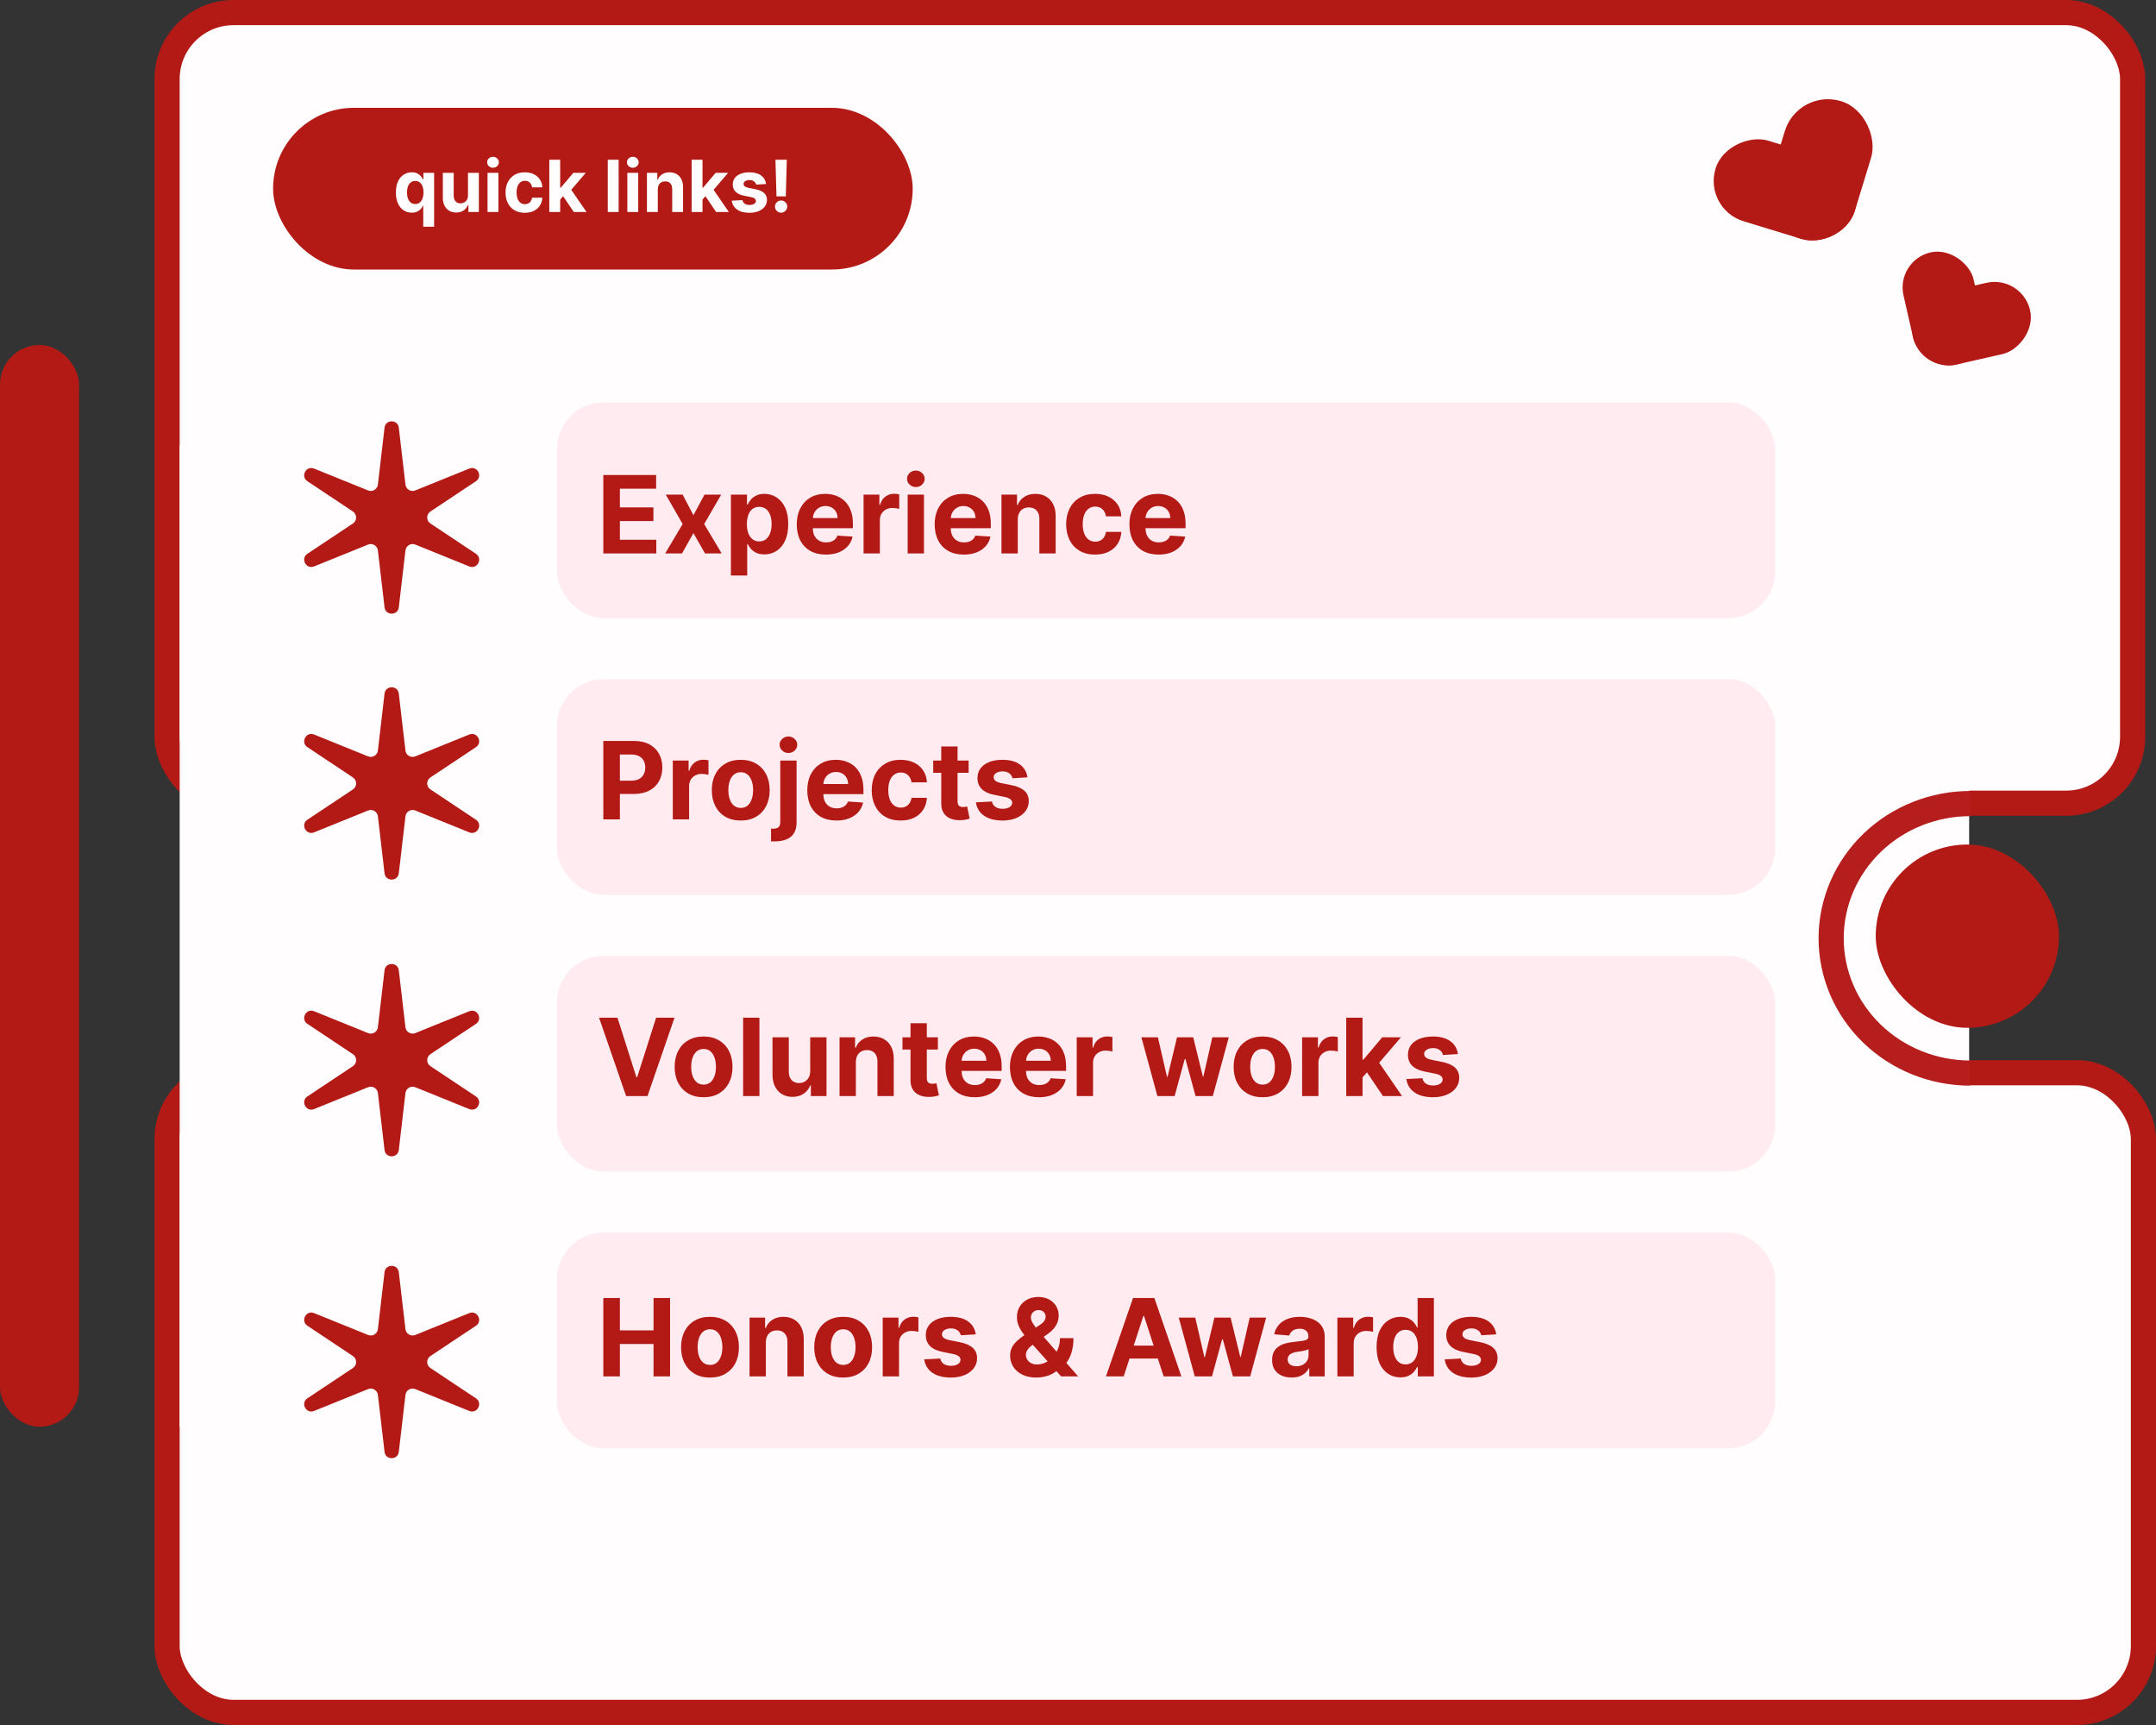 <svg width="600" height="480" viewBox="0 0 600 480" fill="none" xmlns="http://www.w3.org/2000/svg">
<rect x="0" y="0" width="600" height="480" fill="#333333" stroke="none"/>
<rect x="46.5" y="298.5" width="550" height="178" rx="18.5" fill="#FFFDFD" stroke="#B31A16" stroke-width="7"/>
<rect x="46.5" y="3.5" width="547" height="220" rx="18.5" fill="#FFFDFD" stroke="#B31A16" stroke-width="7"/>
<rect x="50" y="124" width="498" height="273" fill="#FFFDFD"/>
<rect x="522" y="235" width="51" height="51" rx="25.5" fill="#B31A16"/>
<rect x="76" y="30" width="178" height="45" rx="22.5" fill="#B31A16"/>
<path d="M117.791 63.091V57.253H117.699C117.557 57.556 117.356 57.856 117.095 58.155C116.839 58.448 116.506 58.692 116.094 58.886C115.687 59.081 115.189 59.178 114.602 59.178C113.774 59.178 113.023 58.965 112.351 58.538C111.683 58.108 111.153 57.475 110.76 56.642C110.372 55.804 110.178 54.776 110.178 53.56C110.178 52.31 110.379 51.27 110.781 50.442C111.184 49.608 111.719 48.986 112.386 48.574C113.059 48.157 113.795 47.949 114.595 47.949C115.206 47.949 115.715 48.053 116.122 48.261C116.534 48.465 116.866 48.721 117.116 49.028C117.372 49.331 117.566 49.63 117.699 49.923H117.827V48.091H120.81V63.091H117.791ZM115.561 56.77C116.049 56.77 116.461 56.637 116.797 56.372C117.138 56.102 117.398 55.726 117.578 55.243C117.763 54.76 117.855 54.194 117.855 53.545C117.855 52.897 117.765 52.333 117.585 51.855C117.405 51.377 117.145 51.008 116.804 50.747C116.463 50.487 116.049 50.356 115.561 50.356C115.064 50.356 114.645 50.492 114.304 50.761C113.963 51.031 113.705 51.405 113.53 51.883C113.355 52.362 113.267 52.916 113.267 53.545C113.267 54.18 113.355 54.741 113.53 55.229C113.71 55.712 113.968 56.09 114.304 56.365C114.645 56.635 115.064 56.77 115.561 56.77ZM130.234 54.355V48.091H133.26V59H130.355V57.019H130.241C129.995 57.658 129.586 58.171 129.013 58.56C128.445 58.948 127.751 59.142 126.932 59.142C126.203 59.142 125.561 58.976 125.007 58.645C124.453 58.313 124.02 57.842 123.707 57.231C123.4 56.621 123.243 55.889 123.239 55.037V48.091H126.264V54.497C126.269 55.141 126.442 55.65 126.783 56.024C127.124 56.398 127.58 56.585 128.153 56.585C128.518 56.585 128.859 56.502 129.176 56.337C129.493 56.166 129.749 55.915 129.943 55.584C130.142 55.252 130.239 54.843 130.234 54.355ZM135.68 59V48.091H138.706V59H135.68ZM137.2 46.685C136.75 46.685 136.364 46.535 136.042 46.237C135.725 45.934 135.566 45.572 135.566 45.151C135.566 44.734 135.725 44.376 136.042 44.078C136.364 43.775 136.75 43.624 137.2 43.624C137.65 43.624 138.033 43.775 138.35 44.078C138.672 44.376 138.833 44.734 138.833 45.151C138.833 45.572 138.672 45.934 138.35 46.237C138.033 46.535 137.65 46.685 137.2 46.685ZM146.058 59.213C144.941 59.213 143.98 58.976 143.175 58.503C142.375 58.025 141.759 57.362 141.328 56.514C140.902 55.667 140.689 54.691 140.689 53.588C140.689 52.471 140.904 51.49 141.335 50.648C141.771 49.8 142.389 49.14 143.189 48.666C143.989 48.188 144.941 47.949 146.044 47.949C146.996 47.949 147.829 48.122 148.544 48.467C149.259 48.813 149.825 49.298 150.241 49.923C150.658 50.548 150.888 51.282 150.93 52.125H148.075C147.995 51.581 147.782 51.142 147.436 50.811C147.095 50.475 146.648 50.307 146.094 50.307C145.625 50.307 145.215 50.435 144.865 50.69C144.519 50.941 144.25 51.308 144.055 51.791C143.861 52.274 143.764 52.859 143.764 53.545C143.764 54.242 143.859 54.833 144.048 55.321C144.242 55.809 144.515 56.18 144.865 56.436C145.215 56.692 145.625 56.82 146.094 56.82C146.439 56.82 146.75 56.749 147.024 56.606C147.304 56.465 147.533 56.258 147.713 55.989C147.898 55.714 148.018 55.385 148.075 55.001H150.93C150.883 55.835 150.656 56.569 150.249 57.203C149.846 57.833 149.29 58.325 148.58 58.68C147.869 59.035 147.029 59.213 146.058 59.213ZM155.609 55.861L155.616 52.231H156.056L159.551 48.091H163.024L158.329 53.574H157.612L155.609 55.861ZM152.868 59V44.455H155.893V59H152.868ZM159.686 59L156.475 54.249L158.493 52.111L163.23 59H159.686ZM172.163 44.455V59H169.137V44.455H172.163ZM174.586 59V48.091H177.612V59H174.586ZM176.106 46.685C175.656 46.685 175.27 46.535 174.949 46.237C174.631 45.934 174.473 45.572 174.473 45.151C174.473 44.734 174.631 44.376 174.949 44.078C175.27 43.775 175.656 43.624 176.106 43.624C176.556 43.624 176.94 43.775 177.257 44.078C177.579 44.376 177.74 44.734 177.74 45.151C177.74 45.572 177.579 45.934 177.257 46.237C176.94 46.535 176.556 46.685 176.106 46.685ZM183.061 52.693V59H180.036V48.091H182.919V50.016H183.047C183.288 49.381 183.693 48.879 184.261 48.51C184.83 48.136 185.518 47.949 186.328 47.949C187.086 47.949 187.746 48.115 188.31 48.446C188.873 48.778 189.311 49.251 189.624 49.867C189.936 50.477 190.092 51.206 190.092 52.054V59H187.067V52.594C187.071 51.926 186.901 51.405 186.555 51.031C186.21 50.653 185.734 50.463 185.128 50.463C184.721 50.463 184.361 50.551 184.048 50.726C183.741 50.901 183.499 51.157 183.324 51.493C183.153 51.824 183.066 52.224 183.061 52.693ZM195.218 55.861L195.225 52.231H195.666L199.16 48.091H202.633L197.939 53.574H197.221L195.218 55.861ZM192.477 59V44.455H195.502V59H192.477ZM199.295 59L196.085 54.249L198.102 52.111L202.839 59H199.295ZM213.194 51.202L210.424 51.372C210.377 51.135 210.275 50.922 210.119 50.733C209.963 50.539 209.757 50.385 209.501 50.271C209.25 50.153 208.949 50.094 208.599 50.094C208.13 50.094 207.735 50.193 207.413 50.392C207.091 50.586 206.93 50.847 206.93 51.173C206.93 51.434 207.034 51.654 207.243 51.834C207.451 52.014 207.808 52.158 208.315 52.267L210.289 52.665C211.35 52.883 212.141 53.233 212.662 53.716C213.182 54.199 213.443 54.833 213.443 55.619C213.443 56.334 213.232 56.962 212.811 57.501C212.394 58.041 211.821 58.463 211.092 58.766C210.368 59.064 209.532 59.213 208.585 59.213C207.141 59.213 205.99 58.912 205.133 58.311C204.281 57.705 203.781 56.881 203.635 55.84L206.61 55.683C206.7 56.124 206.918 56.46 207.264 56.692C207.609 56.919 208.052 57.033 208.592 57.033C209.122 57.033 209.548 56.931 209.87 56.727C210.197 56.519 210.363 56.251 210.368 55.925C210.363 55.65 210.247 55.425 210.02 55.25C209.792 55.07 209.442 54.933 208.968 54.838L207.079 54.462C206.014 54.249 205.221 53.879 204.7 53.354C204.184 52.828 203.926 52.158 203.926 51.344C203.926 50.643 204.115 50.039 204.494 49.533C204.877 49.026 205.415 48.635 206.106 48.361C206.802 48.086 207.617 47.949 208.549 47.949C209.927 47.949 211.011 48.24 211.802 48.822C212.598 49.405 213.062 50.198 213.194 51.202ZM218.963 44.455L218.686 54.639H216.087L215.803 44.455H218.963ZM217.386 59.185C216.918 59.185 216.515 59.019 216.179 58.688C215.843 58.351 215.677 57.949 215.682 57.48C215.677 57.016 215.843 56.618 216.179 56.287C216.515 55.956 216.918 55.79 217.386 55.79C217.836 55.79 218.232 55.956 218.572 56.287C218.913 56.618 219.086 57.016 219.091 57.48C219.086 57.793 219.003 58.079 218.842 58.34C218.686 58.595 218.48 58.801 218.224 58.957C217.969 59.109 217.689 59.185 217.386 59.185Z" fill="#FFFDFD"/>
<rect x="155" y="112" width="339" height="60" rx="13" fill="#FFEBF0"/>
<rect x="155" y="189" width="339" height="60" rx="13" fill="#FFEBF0"/>
<rect x="155" y="266" width="339" height="60" rx="13" fill="#FFEBF0"/>
<rect x="155" y="343" width="339" height="60" rx="13" fill="#FFEBF0"/>
<path d="M167.896 154V132.182H182.598V135.985H172.509V141.184H181.842V144.987H172.509V150.197H182.641V154H167.896ZM189.973 137.636L192.977 143.357L196.056 137.636H200.711L195.971 145.818L200.839 154H196.205L192.977 148.343L189.802 154H185.115L189.973 145.818L185.285 137.636H189.973ZM203.407 160.136V137.636H207.881V140.385H208.084C208.282 139.945 208.57 139.497 208.947 139.043C209.33 138.581 209.827 138.197 210.438 137.892C211.056 137.58 211.823 137.423 212.739 137.423C213.932 137.423 215.033 137.736 216.042 138.361C217.05 138.979 217.856 139.913 218.46 141.163C219.064 142.406 219.366 143.964 219.366 145.839C219.366 147.665 219.071 149.206 218.481 150.463C217.899 151.713 217.104 152.661 216.095 153.308C215.094 153.947 213.971 154.266 212.729 154.266C211.848 154.266 211.099 154.121 210.481 153.83C209.87 153.538 209.369 153.173 208.979 152.732C208.588 152.285 208.29 151.834 208.084 151.379H207.945V160.136H203.407ZM207.849 145.818C207.849 146.791 207.984 147.64 208.254 148.364C208.524 149.089 208.915 149.653 209.426 150.058C209.937 150.456 210.559 150.655 211.29 150.655C212.029 150.655 212.654 150.452 213.165 150.048C213.677 149.636 214.064 149.067 214.327 148.343C214.596 147.612 214.731 146.77 214.731 145.818C214.731 144.874 214.6 144.043 214.337 143.325C214.074 142.608 213.687 142.047 213.176 141.642C212.665 141.237 212.036 141.035 211.29 141.035C210.552 141.035 209.927 141.23 209.415 141.621C208.911 142.011 208.524 142.565 208.254 143.283C207.984 144 207.849 144.845 207.849 145.818ZM229.849 154.32C228.165 154.32 226.716 153.979 225.502 153.297C224.295 152.608 223.364 151.635 222.711 150.378C222.057 149.114 221.731 147.619 221.731 145.893C221.731 144.21 222.057 142.732 222.711 141.461C223.364 140.19 224.284 139.199 225.47 138.489C226.663 137.778 228.062 137.423 229.667 137.423C230.747 137.423 231.752 137.597 232.682 137.945C233.62 138.286 234.437 138.801 235.133 139.49C235.836 140.179 236.383 141.045 236.773 142.089C237.164 143.126 237.359 144.341 237.359 145.733V146.979H223.542V144.167H233.087C233.087 143.513 232.945 142.935 232.661 142.43C232.377 141.926 231.983 141.532 231.479 141.248C230.981 140.957 230.403 140.811 229.742 140.811C229.053 140.811 228.442 140.971 227.91 141.29C227.384 141.603 226.972 142.026 226.674 142.558C226.376 143.084 226.223 143.67 226.216 144.316V146.99C226.216 147.8 226.365 148.499 226.663 149.089C226.969 149.678 227.398 150.133 227.952 150.452C228.506 150.772 229.163 150.932 229.923 150.932C230.427 150.932 230.889 150.861 231.308 150.719C231.727 150.577 232.086 150.364 232.384 150.08C232.682 149.795 232.91 149.447 233.066 149.036L237.263 149.312C237.05 150.321 236.613 151.202 235.953 151.955C235.3 152.7 234.454 153.283 233.417 153.702C232.388 154.114 231.198 154.32 229.849 154.32ZM240.321 154V137.636H244.721V140.491H244.891C245.189 139.476 245.69 138.709 246.393 138.19C247.096 137.665 247.906 137.402 248.822 137.402C249.05 137.402 249.295 137.416 249.557 137.445C249.82 137.473 250.051 137.512 250.25 137.562V141.589C250.037 141.525 249.742 141.468 249.366 141.418C248.989 141.369 248.645 141.344 248.332 141.344C247.665 141.344 247.068 141.489 246.542 141.781C246.024 142.065 245.612 142.462 245.307 142.974C245.008 143.485 244.859 144.075 244.859 144.742V154H240.321ZM252.596 154V137.636H257.135V154H252.596ZM254.876 135.527C254.201 135.527 253.623 135.303 253.14 134.856C252.664 134.401 252.426 133.858 252.426 133.226C252.426 132.601 252.664 132.065 253.14 131.617C253.623 131.163 254.201 130.935 254.876 130.935C255.551 130.935 256.126 131.163 256.602 131.617C257.085 132.065 257.326 132.601 257.326 133.226C257.326 133.858 257.085 134.401 256.602 134.856C256.126 135.303 255.551 135.527 254.876 135.527ZM268.227 154.32C266.544 154.32 265.095 153.979 263.881 153.297C262.673 152.608 261.743 151.635 261.09 150.378C260.436 149.114 260.11 147.619 260.11 145.893C260.11 144.21 260.436 142.732 261.09 141.461C261.743 140.19 262.663 139.199 263.849 138.489C265.042 137.778 266.441 137.423 268.046 137.423C269.126 137.423 270.131 137.597 271.061 137.945C271.999 138.286 272.816 138.801 273.512 139.49C274.215 140.179 274.762 141.045 275.152 142.089C275.543 143.126 275.738 144.341 275.738 145.733V146.979H261.921V144.167H271.466C271.466 143.513 271.324 142.935 271.04 142.43C270.756 141.926 270.362 141.532 269.857 141.248C269.36 140.957 268.781 140.811 268.121 140.811C267.432 140.811 266.821 140.971 266.289 141.29C265.763 141.603 265.351 142.026 265.053 142.558C264.754 143.084 264.602 143.67 264.595 144.316V146.99C264.595 147.8 264.744 148.499 265.042 149.089C265.347 149.678 265.777 150.133 266.331 150.452C266.885 150.772 267.542 150.932 268.302 150.932C268.806 150.932 269.268 150.861 269.687 150.719C270.106 150.577 270.465 150.364 270.763 150.08C271.061 149.795 271.289 149.447 271.445 149.036L275.642 149.312C275.429 150.321 274.992 151.202 274.332 151.955C273.678 152.7 272.833 153.283 271.796 153.702C270.767 154.114 269.577 154.32 268.227 154.32ZM283.238 144.54V154H278.7V137.636H283.025V140.523H283.217C283.579 139.572 284.186 138.819 285.039 138.265C285.891 137.704 286.924 137.423 288.139 137.423C289.275 137.423 290.266 137.672 291.111 138.169C291.956 138.666 292.613 139.376 293.082 140.3C293.551 141.216 293.785 142.31 293.785 143.581V154H289.247V144.391C289.254 143.389 288.998 142.608 288.48 142.047C287.961 141.479 287.247 141.195 286.338 141.195C285.727 141.195 285.188 141.326 284.719 141.589C284.257 141.852 283.895 142.235 283.632 142.739C283.377 143.237 283.245 143.837 283.238 144.54ZM304.755 154.32C303.079 154.32 301.637 153.964 300.43 153.254C299.23 152.537 298.306 151.543 297.66 150.271C297.021 149 296.701 147.537 296.701 145.882C296.701 144.206 297.025 142.736 297.671 141.472C298.324 140.2 299.251 139.21 300.451 138.499C301.652 137.782 303.079 137.423 304.734 137.423C306.162 137.423 307.412 137.683 308.484 138.201C309.556 138.719 310.405 139.447 311.03 140.385C311.655 141.322 312 142.423 312.064 143.688H307.781C307.66 142.871 307.341 142.214 306.822 141.717C306.311 141.212 305.64 140.96 304.809 140.96C304.105 140.96 303.491 141.152 302.966 141.536C302.447 141.912 302.042 142.462 301.751 143.187C301.46 143.911 301.314 144.788 301.314 145.818C301.314 146.862 301.456 147.75 301.74 148.482C302.032 149.213 302.44 149.771 302.966 150.154C303.491 150.538 304.105 150.729 304.809 150.729C305.327 150.729 305.792 150.623 306.204 150.41C306.623 150.197 306.968 149.888 307.238 149.483C307.515 149.071 307.696 148.577 307.781 148.002H312.064C311.993 149.252 311.652 150.353 311.041 151.305C310.437 152.249 309.603 152.988 308.537 153.521C307.472 154.053 306.211 154.32 304.755 154.32ZM322.427 154.32C320.743 154.32 319.295 153.979 318.08 153.297C316.873 152.608 315.942 151.635 315.289 150.378C314.635 149.114 314.309 147.619 314.309 145.893C314.309 144.21 314.635 142.732 315.289 141.461C315.942 140.19 316.862 139.199 318.048 138.489C319.241 137.778 320.64 137.423 322.246 137.423C323.325 137.423 324.33 137.597 325.26 137.945C326.198 138.286 327.015 138.801 327.711 139.49C328.414 140.179 328.961 141.045 329.351 142.089C329.742 143.126 329.937 144.341 329.937 145.733V146.979H316.12V144.167H325.665C325.665 143.513 325.523 142.935 325.239 142.43C324.955 141.926 324.561 141.532 324.057 141.248C323.559 140.957 322.981 140.811 322.32 140.811C321.631 140.811 321.02 140.971 320.488 141.29C319.962 141.603 319.55 142.026 319.252 142.558C318.954 143.084 318.801 143.67 318.794 144.316V146.99C318.794 147.8 318.943 148.499 319.241 149.089C319.547 149.678 319.976 150.133 320.53 150.452C321.084 150.772 321.741 150.932 322.501 150.932C323.006 150.932 323.467 150.861 323.886 150.719C324.305 150.577 324.664 150.364 324.962 150.08C325.26 149.795 325.488 149.447 325.644 149.036L329.841 149.312C329.628 150.321 329.192 151.202 328.531 151.955C327.878 152.7 327.032 153.283 325.996 153.702C324.966 154.114 323.776 154.32 322.427 154.32Z" fill="#B31A16"/>
<path d="M167.896 228V206.182H176.504C178.159 206.182 179.569 206.498 180.734 207.13C181.898 207.755 182.786 208.625 183.397 209.74C184.015 210.848 184.324 212.126 184.324 213.575C184.324 215.024 184.011 216.303 183.386 217.411C182.761 218.518 181.856 219.381 180.67 219.999C179.491 220.617 178.063 220.926 176.387 220.926H170.901V217.229H175.641C176.529 217.229 177.261 217.077 177.836 216.771C178.418 216.459 178.852 216.029 179.136 215.482C179.427 214.928 179.572 214.293 179.572 213.575C179.572 212.851 179.427 212.219 179.136 211.679C178.852 211.132 178.418 210.71 177.836 210.411C177.254 210.106 176.515 209.953 175.62 209.953H172.509V228H167.896ZM187.235 228V211.636H191.635V214.491H191.805C192.104 213.476 192.604 212.709 193.307 212.19C194.01 211.665 194.82 211.402 195.736 211.402C195.964 211.402 196.209 211.416 196.471 211.445C196.734 211.473 196.965 211.512 197.164 211.562V215.589C196.951 215.525 196.656 215.468 196.28 215.418C195.903 215.369 195.559 215.344 195.246 215.344C194.579 215.344 193.982 215.489 193.456 215.781C192.938 216.065 192.526 216.462 192.221 216.974C191.922 217.485 191.773 218.075 191.773 218.742V228H187.235ZM206.142 228.32C204.487 228.32 203.056 227.968 201.849 227.265C200.648 226.555 199.722 225.567 199.068 224.303C198.415 223.032 198.088 221.558 198.088 219.882C198.088 218.192 198.415 216.714 199.068 215.45C199.722 214.179 200.648 213.192 201.849 212.489C203.056 211.778 204.487 211.423 206.142 211.423C207.797 211.423 209.224 211.778 210.425 212.489C211.632 213.192 212.562 214.179 213.216 215.45C213.869 216.714 214.196 218.192 214.196 219.882C214.196 221.558 213.869 223.032 213.216 224.303C212.562 225.567 211.632 226.555 210.425 227.265C209.224 227.968 207.797 228.32 206.142 228.32ZM206.163 224.804C206.916 224.804 207.545 224.591 208.049 224.165C208.553 223.732 208.933 223.142 209.189 222.396C209.452 221.651 209.583 220.802 209.583 219.85C209.583 218.898 209.452 218.05 209.189 217.304C208.933 216.558 208.553 215.969 208.049 215.536C207.545 215.102 206.916 214.886 206.163 214.886C205.403 214.886 204.764 215.102 204.246 215.536C203.734 215.969 203.347 216.558 203.085 217.304C202.829 218.05 202.701 218.898 202.701 219.85C202.701 220.802 202.829 221.651 203.085 222.396C203.347 223.142 203.734 223.732 204.246 224.165C204.764 224.591 205.403 224.804 206.163 224.804ZM217.147 211.636H221.685V228.81C221.685 230.074 221.437 231.097 220.94 231.878C220.442 232.659 219.729 233.231 218.798 233.593C217.875 233.955 216.771 234.136 215.485 234.136C215.329 234.136 215.18 234.133 215.038 234.126C214.888 234.126 214.732 234.122 214.569 234.115V230.567C214.69 230.575 214.796 230.578 214.888 230.578C214.974 230.585 215.066 230.589 215.165 230.589C215.897 230.589 216.408 230.433 216.7 230.12C216.998 229.815 217.147 229.353 217.147 228.735V211.636ZM219.406 209.527C218.738 209.527 218.163 209.303 217.68 208.856C217.197 208.401 216.955 207.858 216.955 207.226C216.955 206.601 217.197 206.065 217.68 205.617C218.163 205.163 218.738 204.935 219.406 204.935C220.087 204.935 220.666 205.163 221.142 205.617C221.625 206.065 221.866 206.601 221.866 207.226C221.866 207.858 221.625 208.401 221.142 208.856C220.666 209.303 220.087 209.527 219.406 209.527ZM232.778 228.32C231.095 228.32 229.646 227.979 228.432 227.297C227.224 226.608 226.294 225.635 225.64 224.378C224.987 223.114 224.66 221.619 224.66 219.893C224.66 218.21 224.987 216.732 225.64 215.461C226.294 214.19 227.214 213.199 228.4 212.489C229.593 211.778 230.992 211.423 232.597 211.423C233.677 211.423 234.682 211.597 235.612 211.945C236.55 212.286 237.366 212.801 238.062 213.49C238.765 214.179 239.312 215.045 239.703 216.089C240.094 217.126 240.289 218.341 240.289 219.733V220.979H226.471V218.167H236.017C236.017 217.513 235.875 216.935 235.591 216.43C235.307 215.926 234.912 215.532 234.408 215.248C233.911 214.957 233.332 214.811 232.672 214.811C231.983 214.811 231.372 214.971 230.839 215.29C230.314 215.603 229.902 216.026 229.604 216.558C229.305 217.084 229.153 217.67 229.145 218.316V220.99C229.145 221.8 229.295 222.499 229.593 223.089C229.898 223.678 230.328 224.133 230.882 224.452C231.436 224.772 232.093 224.932 232.853 224.932C233.357 224.932 233.819 224.861 234.238 224.719C234.657 224.577 235.015 224.364 235.314 224.08C235.612 223.795 235.839 223.447 235.996 223.036L240.193 223.312C239.98 224.321 239.543 225.202 238.883 225.955C238.229 226.7 237.384 227.283 236.347 227.702C235.317 228.114 234.128 228.32 232.778 228.32ZM250.644 228.32C248.968 228.32 247.526 227.964 246.319 227.254C245.118 226.537 244.195 225.543 243.549 224.271C242.91 223 242.59 221.537 242.59 219.882C242.59 218.206 242.913 216.736 243.559 215.472C244.213 214.2 245.14 213.21 246.34 212.499C247.54 211.782 248.968 211.423 250.623 211.423C252.05 211.423 253.3 211.683 254.373 212.201C255.445 212.719 256.294 213.447 256.919 214.385C257.544 215.322 257.888 216.423 257.952 217.688H253.67C253.549 216.871 253.229 216.214 252.711 215.717C252.199 215.212 251.528 214.96 250.697 214.96C249.994 214.96 249.38 215.152 248.854 215.536C248.336 215.912 247.931 216.462 247.64 217.187C247.349 217.911 247.203 218.788 247.203 219.818C247.203 220.862 247.345 221.75 247.629 222.482C247.92 223.213 248.329 223.771 248.854 224.154C249.38 224.538 249.994 224.729 250.697 224.729C251.216 224.729 251.681 224.623 252.093 224.41C252.512 224.197 252.856 223.888 253.126 223.483C253.403 223.071 253.584 222.577 253.67 222.002H257.952C257.881 223.252 257.54 224.353 256.93 225.305C256.326 226.249 255.491 226.988 254.426 227.521C253.361 228.053 252.1 228.32 250.644 228.32ZM269.562 211.636V215.045H259.707V211.636H269.562ZM261.945 207.716H266.483V222.972C266.483 223.391 266.547 223.717 266.675 223.952C266.803 224.179 266.98 224.339 267.207 224.431C267.442 224.523 267.712 224.57 268.017 224.57C268.23 224.57 268.443 224.552 268.656 224.516C268.869 224.474 269.033 224.442 269.146 224.42L269.86 227.798C269.633 227.869 269.313 227.95 268.901 228.043C268.489 228.142 267.989 228.202 267.399 228.224C266.305 228.266 265.347 228.121 264.523 227.787C263.706 227.453 263.07 226.935 262.616 226.232C262.161 225.528 261.938 224.641 261.945 223.568V207.716ZM285.928 216.303L281.773 216.558C281.702 216.203 281.55 215.884 281.315 215.599C281.081 215.308 280.772 215.077 280.388 214.907C280.012 214.729 279.561 214.641 279.035 214.641C278.332 214.641 277.739 214.79 277.256 215.088C276.773 215.379 276.532 215.77 276.532 216.26C276.532 216.651 276.688 216.981 277.001 217.251C277.313 217.521 277.849 217.737 278.609 217.901L281.571 218.497C283.162 218.824 284.348 219.349 285.129 220.074C285.91 220.798 286.301 221.75 286.301 222.929C286.301 224.001 285.985 224.942 285.353 225.752C284.728 226.562 283.868 227.194 282.775 227.648C281.688 228.096 280.434 228.32 279.014 228.32C276.848 228.32 275.122 227.869 273.836 226.967C272.558 226.058 271.809 224.822 271.589 223.259L276.052 223.025C276.187 223.685 276.514 224.19 277.032 224.538C277.551 224.879 278.215 225.049 279.025 225.049C279.82 225.049 280.459 224.896 280.942 224.591C281.432 224.278 281.681 223.877 281.688 223.387C281.681 222.975 281.507 222.638 281.166 222.375C280.825 222.105 280.3 221.899 279.589 221.757L276.756 221.192C275.157 220.873 273.968 220.319 273.187 219.531C272.412 218.742 272.025 217.737 272.025 216.516C272.025 215.464 272.309 214.559 272.878 213.799C273.453 213.039 274.259 212.453 275.296 212.041C276.34 211.629 277.562 211.423 278.961 211.423C281.028 211.423 282.654 211.86 283.84 212.734C285.033 213.607 285.729 214.797 285.928 216.303Z" fill="#B31A16"/>
<path d="M171.838 283.182L177.112 299.759H177.314L182.598 283.182H187.712L180.19 305H174.246L166.714 283.182H171.838ZM195.8 305.32C194.145 305.32 192.714 304.968 191.507 304.265C190.307 303.555 189.38 302.567 188.726 301.303C188.073 300.032 187.746 298.558 187.746 296.882C187.746 295.192 188.073 293.714 188.726 292.45C189.38 291.179 190.307 290.192 191.507 289.489C192.714 288.778 194.145 288.423 195.8 288.423C197.455 288.423 198.883 288.778 200.083 289.489C201.29 290.192 202.221 291.179 202.874 292.45C203.528 293.714 203.854 295.192 203.854 296.882C203.854 298.558 203.528 300.032 202.874 301.303C202.221 302.567 201.29 303.555 200.083 304.265C198.883 304.968 197.455 305.32 195.8 305.32ZM195.822 301.804C196.574 301.804 197.203 301.591 197.707 301.165C198.211 300.732 198.591 300.142 198.847 299.396C199.11 298.651 199.241 297.802 199.241 296.85C199.241 295.898 199.11 295.05 198.847 294.304C198.591 293.558 198.211 292.969 197.707 292.536C197.203 292.102 196.574 291.886 195.822 291.886C195.062 291.886 194.422 292.102 193.904 292.536C193.393 292.969 193.006 293.558 192.743 294.304C192.487 295.05 192.359 295.898 192.359 296.85C192.359 297.802 192.487 298.651 192.743 299.396C193.006 300.142 193.393 300.732 193.904 301.165C194.422 301.591 195.062 301.804 195.822 301.804ZM211.344 283.182V305H206.805V283.182H211.344ZM225.473 298.033V288.636H230.011V305H225.654V302.028H225.483C225.114 302.987 224.5 303.757 223.64 304.339C222.788 304.922 221.748 305.213 220.519 305.213C219.425 305.213 218.463 304.964 217.632 304.467C216.801 303.97 216.151 303.263 215.682 302.347C215.221 301.431 214.986 300.334 214.979 299.055V288.636H219.517V298.246C219.525 299.212 219.784 299.975 220.295 300.536C220.806 301.097 221.492 301.378 222.351 301.378C222.898 301.378 223.409 301.254 223.885 301.005C224.361 300.749 224.745 300.373 225.036 299.876C225.334 299.379 225.48 298.764 225.473 298.033ZM238.18 295.54V305H233.641V288.636H237.966V291.523H238.158C238.52 290.572 239.128 289.819 239.98 289.265C240.832 288.704 241.866 288.423 243.08 288.423C244.216 288.423 245.207 288.672 246.052 289.169C246.898 289.666 247.555 290.376 248.023 291.3C248.492 292.216 248.726 293.31 248.726 294.581V305H244.188V295.391C244.195 294.389 243.939 293.608 243.421 293.047C242.903 292.479 242.189 292.195 241.28 292.195C240.669 292.195 240.129 292.326 239.66 292.589C239.199 292.852 238.836 293.235 238.574 293.739C238.318 294.237 238.187 294.837 238.18 295.54ZM261.007 288.636V292.045H251.153V288.636H261.007ZM253.39 284.716H257.928V299.972C257.928 300.391 257.992 300.717 258.12 300.952C258.248 301.179 258.425 301.339 258.653 301.431C258.887 301.523 259.157 301.57 259.462 301.57C259.675 301.57 259.888 301.552 260.102 301.516C260.315 301.474 260.478 301.442 260.592 301.42L261.305 304.798C261.078 304.869 260.759 304.95 260.347 305.043C259.935 305.142 259.434 305.202 258.844 305.224C257.751 305.266 256.792 305.121 255.968 304.787C255.151 304.453 254.516 303.935 254.061 303.232C253.607 302.528 253.383 301.641 253.39 300.568V284.716ZM271.245 305.32C269.562 305.32 268.113 304.979 266.898 304.297C265.691 303.608 264.761 302.635 264.107 301.378C263.454 300.114 263.127 298.619 263.127 296.893C263.127 295.21 263.454 293.732 264.107 292.461C264.761 291.19 265.68 290.199 266.866 289.489C268.06 288.778 269.459 288.423 271.064 288.423C272.143 288.423 273.148 288.597 274.079 288.945C275.016 289.286 275.833 289.801 276.529 290.49C277.232 291.179 277.779 292.045 278.17 293.089C278.56 294.126 278.756 295.341 278.756 296.733V297.979H264.938V295.167H274.484C274.484 294.513 274.342 293.935 274.058 293.43C273.773 292.926 273.379 292.532 272.875 292.248C272.378 291.957 271.799 291.811 271.138 291.811C270.45 291.811 269.839 291.971 269.306 292.29C268.781 292.603 268.369 293.026 268.07 293.558C267.772 294.084 267.619 294.67 267.612 295.316V297.99C267.612 298.8 267.761 299.499 268.06 300.089C268.365 300.678 268.795 301.133 269.349 301.452C269.903 301.772 270.56 301.932 271.32 301.932C271.824 301.932 272.286 301.861 272.705 301.719C273.124 301.577 273.482 301.364 273.781 301.08C274.079 300.795 274.306 300.447 274.462 300.036L278.66 300.312C278.447 301.321 278.01 302.202 277.349 302.955C276.696 303.7 275.851 304.283 274.814 304.702C273.784 305.114 272.594 305.32 271.245 305.32ZM289.175 305.32C287.491 305.32 286.043 304.979 284.828 304.297C283.621 303.608 282.69 302.635 282.037 301.378C281.384 300.114 281.057 298.619 281.057 296.893C281.057 295.21 281.384 293.732 282.037 292.461C282.69 291.19 283.61 290.199 284.796 289.489C285.989 288.778 287.388 288.423 288.994 288.423C290.073 288.423 291.078 288.597 292.009 288.945C292.946 289.286 293.763 289.801 294.459 290.49C295.162 291.179 295.709 292.045 296.099 293.089C296.49 294.126 296.685 295.341 296.685 296.733V297.979H282.868V295.167H292.413C292.413 294.513 292.271 293.935 291.987 293.43C291.703 292.926 291.309 292.532 290.805 292.248C290.308 291.957 289.729 291.811 289.068 291.811C288.379 291.811 287.768 291.971 287.236 292.29C286.71 292.603 286.298 293.026 286 293.558C285.702 294.084 285.549 294.67 285.542 295.316V297.99C285.542 298.8 285.691 299.499 285.989 300.089C286.295 300.678 286.724 301.133 287.278 301.452C287.832 301.772 288.489 301.932 289.249 301.932C289.754 301.932 290.215 301.861 290.634 301.719C291.053 301.577 291.412 301.364 291.71 301.08C292.009 300.795 292.236 300.447 292.392 300.036L296.589 300.312C296.376 301.321 295.94 302.202 295.279 302.955C294.626 303.7 293.781 304.283 292.744 304.702C291.714 305.114 290.524 305.32 289.175 305.32ZM299.647 305V288.636H304.047V291.491H304.217C304.516 290.476 305.016 289.709 305.719 289.19C306.423 288.665 307.232 288.402 308.148 288.402C308.376 288.402 308.621 288.416 308.884 288.445C309.146 288.473 309.377 288.512 309.576 288.562V292.589C309.363 292.525 309.068 292.468 308.692 292.418C308.315 292.369 307.971 292.344 307.658 292.344C306.991 292.344 306.394 292.489 305.869 292.781C305.35 293.065 304.938 293.462 304.633 293.974C304.335 294.485 304.185 295.075 304.185 295.742V305H299.647ZM322.094 305L317.641 288.636H322.232L324.768 299.631H324.917L327.559 288.636H332.065L334.75 299.567H334.888L337.381 288.636H341.962L337.52 305H332.715L329.903 294.709H329.7L326.888 305H322.094ZM351.367 305.32C349.712 305.32 348.281 304.968 347.073 304.265C345.873 303.555 344.946 302.567 344.293 301.303C343.639 300.032 343.313 298.558 343.313 296.882C343.313 295.192 343.639 293.714 344.293 292.45C344.946 291.179 345.873 290.192 347.073 289.489C348.281 288.778 349.712 288.423 351.367 288.423C353.021 288.423 354.449 288.778 355.649 289.489C356.857 290.192 357.787 291.179 358.441 292.45C359.094 293.714 359.421 295.192 359.421 296.882C359.421 298.558 359.094 300.032 358.441 301.303C357.787 302.567 356.857 303.555 355.649 304.265C354.449 304.968 353.021 305.32 351.367 305.32ZM351.388 301.804C352.141 301.804 352.769 301.591 353.274 301.165C353.778 300.732 354.158 300.142 354.414 299.396C354.676 298.651 354.808 297.802 354.808 296.85C354.808 295.898 354.676 295.05 354.414 294.304C354.158 293.558 353.778 292.969 353.274 292.536C352.769 292.102 352.141 291.886 351.388 291.886C350.628 291.886 349.989 292.102 349.47 292.536C348.959 292.969 348.572 293.558 348.309 294.304C348.053 295.05 347.926 295.898 347.926 296.85C347.926 297.802 348.053 298.651 348.309 299.396C348.572 300.142 348.959 300.732 349.47 301.165C349.989 301.591 350.628 301.804 351.388 301.804ZM362.372 305V288.636H366.771V291.491H366.942C367.24 290.476 367.741 289.709 368.444 289.19C369.147 288.665 369.957 288.402 370.873 288.402C371.1 288.402 371.345 288.416 371.608 288.445C371.871 288.473 372.102 288.512 372.301 288.562V292.589C372.088 292.525 371.793 292.468 371.416 292.418C371.04 292.369 370.695 292.344 370.383 292.344C369.715 292.344 369.119 292.489 368.593 292.781C368.075 293.065 367.663 293.462 367.357 293.974C367.059 294.485 366.91 295.075 366.91 295.742V305H362.372ZM378.759 300.291L378.77 294.847H379.43L384.672 288.636H389.881L382.839 296.861H381.763L378.759 300.291ZM374.647 305V283.182H379.185V305H374.647ZM384.874 305L380.059 297.873L383.085 294.666L390.19 305H384.874ZM405.723 293.303L401.568 293.558C401.497 293.203 401.344 292.884 401.11 292.599C400.876 292.308 400.567 292.077 400.183 291.907C399.807 291.729 399.356 291.641 398.83 291.641C398.127 291.641 397.534 291.79 397.051 292.088C396.568 292.379 396.327 292.77 396.327 293.26C396.327 293.651 396.483 293.981 396.795 294.251C397.108 294.521 397.644 294.737 398.404 294.901L401.366 295.497C402.957 295.824 404.143 296.349 404.924 297.074C405.705 297.798 406.096 298.75 406.096 299.929C406.096 301.001 405.78 301.942 405.148 302.752C404.523 303.562 403.663 304.194 402.57 304.648C401.483 305.096 400.229 305.32 398.809 305.32C396.643 305.32 394.917 304.869 393.631 303.967C392.353 303.058 391.604 301.822 391.384 300.259L395.847 300.025C395.982 300.685 396.309 301.19 396.827 301.538C397.346 301.879 398.01 302.049 398.82 302.049C399.615 302.049 400.254 301.896 400.737 301.591C401.227 301.278 401.476 300.877 401.483 300.387C401.476 299.975 401.302 299.638 400.961 299.375C400.62 299.105 400.094 298.899 399.384 298.757L396.55 298.192C394.952 297.873 393.763 297.319 392.982 296.531C392.207 295.742 391.82 294.737 391.82 293.516C391.82 292.464 392.104 291.559 392.673 290.799C393.248 290.039 394.054 289.453 395.091 289.041C396.135 288.629 397.357 288.423 398.756 288.423C400.822 288.423 402.449 288.86 403.635 289.734C404.828 290.607 405.524 291.797 405.723 293.303Z" fill="#B31A16"/>
<path d="M167.896 383V361.182H172.509V370.184H181.874V361.182H186.476V383H181.874V373.987H172.509V383H167.896ZM197.587 383.32C195.933 383.32 194.501 382.968 193.294 382.265C192.094 381.555 191.167 380.567 190.513 379.303C189.86 378.032 189.533 376.558 189.533 374.882C189.533 373.192 189.86 371.714 190.513 370.45C191.167 369.179 192.094 368.192 193.294 367.489C194.501 366.778 195.933 366.423 197.587 366.423C199.242 366.423 200.67 366.778 201.87 367.489C203.077 368.192 204.008 369.179 204.661 370.45C205.315 371.714 205.641 373.192 205.641 374.882C205.641 376.558 205.315 378.032 204.661 379.303C204.008 380.567 203.077 381.555 201.87 382.265C200.67 382.968 199.242 383.32 197.587 383.32ZM197.609 379.804C198.362 379.804 198.99 379.591 199.494 379.165C199.999 378.732 200.379 378.142 200.634 377.396C200.897 376.651 201.028 375.802 201.028 374.85C201.028 373.898 200.897 373.05 200.634 372.304C200.379 371.558 199.999 370.969 199.494 370.536C198.99 370.102 198.362 369.886 197.609 369.886C196.849 369.886 196.21 370.102 195.691 370.536C195.18 370.969 194.793 371.558 194.53 372.304C194.274 373.05 194.146 373.898 194.146 374.85C194.146 375.802 194.274 376.651 194.53 377.396C194.793 378.142 195.18 378.732 195.691 379.165C196.21 379.591 196.849 379.804 197.609 379.804ZM213.131 373.54V383H208.592V366.636H212.918V369.523H213.109C213.472 368.572 214.079 367.819 214.931 367.265C215.783 366.704 216.817 366.423 218.031 366.423C219.168 366.423 220.158 366.672 221.004 367.169C221.849 367.666 222.506 368.376 222.974 369.3C223.443 370.216 223.678 371.31 223.678 372.581V383H219.139V373.391C219.146 372.389 218.891 371.608 218.372 371.047C217.854 370.479 217.14 370.195 216.231 370.195C215.62 370.195 215.08 370.326 214.612 370.589C214.15 370.852 213.788 371.235 213.525 371.739C213.269 372.237 213.138 372.837 213.131 373.54ZM234.648 383.32C232.993 383.32 231.562 382.968 230.355 382.265C229.154 381.555 228.227 380.567 227.574 379.303C226.921 378.032 226.594 376.558 226.594 374.882C226.594 373.192 226.921 371.714 227.574 370.45C228.227 369.179 229.154 368.192 230.355 367.489C231.562 366.778 232.993 366.423 234.648 366.423C236.303 366.423 237.73 366.778 238.931 367.489C240.138 368.192 241.068 369.179 241.722 370.45C242.375 371.714 242.702 373.192 242.702 374.882C242.702 376.558 242.375 378.032 241.722 379.303C241.068 380.567 240.138 381.555 238.931 382.265C237.73 382.968 236.303 383.32 234.648 383.32ZM234.669 379.804C235.422 379.804 236.051 379.591 236.555 379.165C237.059 378.732 237.439 378.142 237.695 377.396C237.958 376.651 238.089 375.802 238.089 374.85C238.089 373.898 237.958 373.05 237.695 372.304C237.439 371.558 237.059 370.969 236.555 370.536C236.051 370.102 235.422 369.886 234.669 369.886C233.909 369.886 233.27 370.102 232.752 370.536C232.24 370.969 231.853 371.558 231.59 372.304C231.335 373.05 231.207 373.898 231.207 374.85C231.207 375.802 231.335 376.651 231.59 377.396C231.853 378.142 232.24 378.732 232.752 379.165C233.27 379.591 233.909 379.804 234.669 379.804ZM245.653 383V366.636H250.053V369.491H250.223C250.521 368.476 251.022 367.709 251.725 367.19C252.428 366.665 253.238 366.402 254.154 366.402C254.382 366.402 254.627 366.416 254.889 366.445C255.152 366.473 255.383 366.512 255.582 366.562V370.589C255.369 370.525 255.074 370.468 254.698 370.418C254.321 370.369 253.977 370.344 253.664 370.344C252.997 370.344 252.4 370.489 251.874 370.781C251.356 371.065 250.944 371.462 250.639 371.974C250.34 372.485 250.191 373.075 250.191 373.742V383H245.653ZM271.543 371.303L267.388 371.558C267.317 371.203 267.165 370.884 266.93 370.599C266.696 370.308 266.387 370.077 266.004 369.907C265.627 369.729 265.176 369.641 264.651 369.641C263.947 369.641 263.354 369.79 262.871 370.088C262.388 370.379 262.147 370.77 262.147 371.26C262.147 371.651 262.303 371.981 262.616 372.251C262.928 372.521 263.464 372.737 264.224 372.901L267.186 373.497C268.777 373.824 269.963 374.349 270.744 375.074C271.526 375.798 271.916 376.75 271.916 377.929C271.916 379.001 271.6 379.942 270.968 380.752C270.343 381.562 269.484 382.194 268.39 382.648C267.303 383.096 266.05 383.32 264.629 383.32C262.463 383.32 260.737 382.869 259.452 381.967C258.173 381.058 257.424 379.822 257.204 378.259L261.668 378.025C261.803 378.685 262.129 379.19 262.648 379.538C263.166 379.879 263.83 380.049 264.64 380.049C265.435 380.049 266.075 379.896 266.558 379.591C267.048 379.278 267.296 378.877 267.303 378.387C267.296 377.975 267.122 377.638 266.781 377.375C266.44 377.105 265.915 376.899 265.205 376.757L262.371 376.192C260.773 375.873 259.583 375.319 258.802 374.531C258.028 373.742 257.641 372.737 257.641 371.516C257.641 370.464 257.925 369.559 258.493 368.799C259.068 368.039 259.874 367.453 260.911 367.041C261.955 366.629 263.177 366.423 264.576 366.423C266.643 366.423 268.269 366.86 269.455 367.734C270.648 368.607 271.344 369.797 271.543 371.303ZM288.408 383.32C286.902 383.32 285.602 383.05 284.509 382.51C283.415 381.97 282.573 381.239 281.984 380.315C281.401 379.385 281.11 378.348 281.11 377.205C281.11 376.352 281.281 375.596 281.621 374.935C281.962 374.275 282.438 373.668 283.049 373.114C283.66 372.553 284.37 371.995 285.18 371.441L289.409 368.661C289.956 368.312 290.357 367.947 290.613 367.563C290.869 367.173 290.996 366.75 290.996 366.295C290.996 365.862 290.822 365.461 290.474 365.092C290.126 364.722 289.633 364.541 288.994 364.548C288.567 364.548 288.198 364.644 287.886 364.836C287.573 365.021 287.328 365.266 287.151 365.571C286.98 365.869 286.895 366.203 286.895 366.572C286.895 367.027 287.023 367.489 287.278 367.957C287.534 368.426 287.875 368.923 288.301 369.449C288.727 369.967 289.192 370.528 289.697 371.132L300.041 383H295.311L286.682 373.391C286.114 372.744 285.545 372.07 284.977 371.366C284.416 370.656 283.947 369.903 283.571 369.108C283.195 368.305 283.006 367.435 283.006 366.498C283.006 365.44 283.251 364.488 283.741 363.643C284.239 362.798 284.935 362.13 285.83 361.64C286.724 361.143 287.768 360.894 288.962 360.894C290.126 360.894 291.131 361.132 291.977 361.608C292.829 362.077 293.482 362.702 293.937 363.483C294.398 364.257 294.629 365.109 294.629 366.04C294.629 367.07 294.374 368.004 293.862 368.842C293.358 369.673 292.648 370.418 291.732 371.079L287.278 374.286C286.675 374.726 286.227 375.177 285.936 375.638C285.652 376.093 285.51 376.53 285.51 376.949C285.51 377.467 285.638 377.933 285.893 378.344C286.149 378.756 286.511 379.083 286.98 379.325C287.449 379.559 287.999 379.676 288.631 379.676C289.398 379.676 290.155 379.502 290.901 379.154C291.653 378.799 292.335 378.298 292.946 377.652C293.564 376.999 294.058 376.224 294.427 375.33C294.796 374.435 294.981 373.444 294.981 372.357H298.741C298.741 373.692 298.596 374.896 298.305 375.969C298.013 377.034 297.609 377.964 297.09 378.76C296.572 379.548 295.979 380.195 295.311 380.699C295.098 380.834 294.892 380.962 294.693 381.082C294.494 381.203 294.288 381.331 294.075 381.466C293.266 382.119 292.36 382.592 291.359 382.883C290.364 383.174 289.381 383.32 288.408 383.32ZM312.721 383H307.778L315.31 361.182H321.255L328.776 383H323.833L318.368 366.168H318.197L312.721 383ZM312.412 374.424H324.089V378.025H312.412V374.424ZM332.494 383L328.041 366.636H332.633L335.168 377.631H335.317L337.959 366.636H342.466L345.15 377.567H345.289L347.782 366.636H352.363L347.92 383H343.116L340.303 372.709H340.101L337.288 383H332.494ZM359.45 383.309C358.406 383.309 357.475 383.128 356.659 382.766C355.842 382.396 355.196 381.853 354.72 381.136C354.251 380.411 354.017 379.509 354.017 378.43C354.017 377.521 354.184 376.757 354.517 376.139C354.851 375.521 355.306 375.024 355.881 374.648C356.456 374.271 357.11 373.987 357.841 373.795C358.58 373.604 359.354 373.469 360.164 373.391C361.115 373.291 361.882 373.199 362.465 373.114C363.047 373.021 363.47 372.886 363.733 372.709C363.995 372.531 364.127 372.268 364.127 371.92V371.857C364.127 371.182 363.914 370.66 363.488 370.29C363.069 369.921 362.472 369.737 361.698 369.737C360.881 369.737 360.231 369.918 359.748 370.28C359.265 370.635 358.946 371.082 358.789 371.622L354.592 371.281C354.805 370.287 355.224 369.428 355.849 368.703C356.474 367.972 357.28 367.411 358.267 367.02C359.262 366.622 360.412 366.423 361.719 366.423C362.628 366.423 363.498 366.53 364.329 366.743C365.167 366.956 365.909 367.286 366.556 367.734C367.209 368.181 367.724 368.756 368.1 369.46C368.477 370.156 368.665 370.99 368.665 371.963V383H364.361V380.731H364.233C363.971 381.242 363.619 381.693 363.179 382.084C362.738 382.467 362.209 382.769 361.591 382.989C360.973 383.202 360.26 383.309 359.45 383.309ZM360.75 380.177C361.417 380.177 362.007 380.045 362.518 379.783C363.029 379.513 363.431 379.151 363.722 378.696C364.013 378.241 364.159 377.727 364.159 377.151V375.415C364.017 375.507 363.821 375.592 363.573 375.67C363.331 375.741 363.058 375.809 362.752 375.873C362.447 375.93 362.142 375.983 361.836 376.033C361.531 376.075 361.254 376.114 361.005 376.15C360.473 376.228 360.007 376.352 359.61 376.523C359.212 376.693 358.903 376.924 358.683 377.215C358.463 377.499 358.353 377.854 358.353 378.281C358.353 378.898 358.576 379.371 359.024 379.697C359.478 380.017 360.054 380.177 360.75 380.177ZM372.186 383V366.636H376.586V369.491H376.756C377.055 368.476 377.555 367.709 378.259 367.19C378.962 366.665 379.771 366.402 380.688 366.402C380.915 366.402 381.16 366.416 381.423 366.445C381.685 366.473 381.916 366.512 382.115 366.562V370.589C381.902 370.525 381.607 370.468 381.231 370.418C380.854 370.369 380.51 370.344 380.197 370.344C379.53 370.344 378.933 370.489 378.408 370.781C377.889 371.065 377.477 371.462 377.172 371.974C376.874 372.485 376.724 373.075 376.724 373.742V383H372.186ZM389.73 383.266C388.487 383.266 387.361 382.947 386.352 382.308C385.351 381.661 384.556 380.713 383.966 379.463C383.384 378.206 383.093 376.665 383.093 374.839C383.093 372.964 383.394 371.406 383.998 370.163C384.602 368.913 385.404 367.979 386.406 367.361C387.414 366.736 388.519 366.423 389.719 366.423C390.635 366.423 391.399 366.58 392.009 366.892C392.627 367.197 393.124 367.581 393.501 368.043C393.884 368.497 394.176 368.945 394.374 369.385H394.513V361.182H399.041V383H394.566V380.379H394.374C394.161 380.834 393.86 381.285 393.469 381.732C393.085 382.173 392.585 382.538 391.967 382.83C391.356 383.121 390.61 383.266 389.73 383.266ZM391.168 379.655C391.899 379.655 392.517 379.456 393.021 379.058C393.533 378.653 393.923 378.089 394.193 377.364C394.47 376.64 394.609 375.791 394.609 374.818C394.609 373.845 394.474 373 394.204 372.283C393.934 371.565 393.544 371.011 393.032 370.621C392.521 370.23 391.899 370.035 391.168 370.035C390.422 370.035 389.794 370.237 389.282 370.642C388.771 371.047 388.384 371.608 388.121 372.325C387.858 373.043 387.727 373.874 387.727 374.818C387.727 375.77 387.858 376.612 388.121 377.343C388.391 378.067 388.778 378.636 389.282 379.048C389.794 379.452 390.422 379.655 391.168 379.655ZM416.387 371.303L412.232 371.558C412.161 371.203 412.009 370.884 411.774 370.599C411.54 370.308 411.231 370.077 410.847 369.907C410.471 369.729 410.02 369.641 409.494 369.641C408.791 369.641 408.198 369.79 407.715 370.088C407.232 370.379 406.991 370.77 406.991 371.26C406.991 371.651 407.147 371.981 407.46 372.251C407.772 372.521 408.308 372.737 409.068 372.901L412.03 373.497C413.621 373.824 414.807 374.349 415.588 375.074C416.369 375.798 416.76 376.75 416.76 377.929C416.76 379.001 416.444 379.942 415.812 380.752C415.187 381.562 414.327 382.194 413.234 382.648C412.147 383.096 410.893 383.32 409.473 383.32C407.307 383.32 405.581 382.869 404.295 381.967C403.017 381.058 402.268 379.822 402.048 378.259L406.511 378.025C406.646 378.685 406.973 379.19 407.491 379.538C408.01 379.879 408.674 380.049 409.484 380.049C410.279 380.049 410.918 379.896 411.401 379.591C411.891 379.278 412.14 378.877 412.147 378.387C412.14 377.975 411.966 377.638 411.625 377.375C411.284 377.105 410.759 376.899 410.048 376.757L407.214 376.192C405.616 375.873 404.427 375.319 403.646 374.531C402.871 373.742 402.484 372.737 402.484 371.516C402.484 370.464 402.768 369.559 403.337 368.799C403.912 368.039 404.718 367.453 405.755 367.041C406.799 366.629 408.021 366.423 409.42 366.423C411.487 366.423 413.113 366.86 414.299 367.734C415.492 368.607 416.188 369.797 416.387 371.303Z" fill="#B31A16"/>
<path d="M107.013 119.011C107.289 116.654 110.711 116.654 110.987 119.011L112.836 134.846C112.989 136.158 114.349 136.964 115.573 136.468L130.587 130.389C132.821 129.485 134.452 132.573 132.446 133.908L119.782 142.335C118.593 143.126 118.593 144.874 119.782 145.665L132.446 154.092C134.452 155.427 132.821 158.515 130.587 157.611L115.573 151.532C114.349 151.036 112.989 151.842 112.836 153.154L110.987 168.989C110.711 171.346 107.289 171.346 107.013 168.989L105.164 153.154C105.011 151.842 103.651 151.036 102.427 151.532L87.413 157.611C85.179 158.515 83.548 155.427 85.554 154.092L98.218 145.665C99.407 144.874 99.407 143.126 98.218 142.335L85.554 133.908C83.548 132.573 85.179 129.485 87.413 130.389L102.427 136.468C103.651 136.964 105.011 136.158 105.164 134.846L107.013 119.011Z" fill="#B31A16"/>
<path d="M107.013 193.011C107.289 190.654 110.711 190.654 110.987 193.011L112.836 208.846C112.989 210.158 114.349 210.964 115.573 210.468L130.587 204.389C132.821 203.485 134.452 206.573 132.446 207.908L119.782 216.335C118.593 217.126 118.593 218.874 119.782 219.665L132.446 228.092C134.452 229.427 132.821 232.515 130.587 231.611L115.573 225.532C114.349 225.036 112.989 225.842 112.836 227.154L110.987 242.989C110.711 245.346 107.289 245.346 107.013 242.989L105.164 227.154C105.011 225.842 103.651 225.036 102.427 225.532L87.413 231.611C85.179 232.515 83.548 229.427 85.554 228.092L98.218 219.665C99.407 218.874 99.407 217.126 98.218 216.335L85.554 207.908C83.548 206.573 85.179 203.485 87.413 204.389L102.427 210.468C103.651 210.964 105.011 210.158 105.164 208.846L107.013 193.011Z" fill="#B31A16"/>
<path d="M107.013 270.011C107.289 267.654 110.711 267.654 110.987 270.011L112.836 285.846C112.989 287.158 114.349 287.964 115.573 287.468L130.587 281.389C132.821 280.485 134.452 283.573 132.446 284.908L119.782 293.335C118.593 294.126 118.593 295.874 119.782 296.665L132.446 305.092C134.452 306.427 132.821 309.515 130.587 308.611L115.573 302.532C114.349 302.036 112.989 302.842 112.836 304.154L110.987 319.989C110.711 322.346 107.289 322.346 107.013 319.989L105.164 304.154C105.011 302.842 103.651 302.036 102.427 302.532L87.413 308.611C85.179 309.515 83.548 306.427 85.554 305.092L98.218 296.665C99.407 295.874 99.407 294.126 98.218 293.335L85.554 284.908C83.548 283.573 85.179 280.485 87.413 281.389L102.427 287.468C103.651 287.964 105.011 287.158 105.164 285.846L107.013 270.011Z" fill="#B31A16"/>
<path d="M107.013 354.011C107.289 351.654 110.711 351.654 110.987 354.011L112.836 369.846C112.989 371.158 114.349 371.964 115.573 371.468L130.587 365.389C132.821 364.485 134.452 367.573 132.446 368.908L119.782 377.335C118.593 378.126 118.593 379.874 119.782 380.665L132.446 389.092C134.452 390.427 132.821 393.515 130.587 392.611L115.573 386.532C114.349 386.036 112.989 386.842 112.836 388.154L110.987 403.989C110.711 406.346 107.289 406.346 107.013 403.989L105.164 388.154C105.011 386.842 103.651 386.036 102.427 386.532L87.413 392.611C85.179 393.515 83.548 390.427 85.554 389.092L98.218 380.665C99.407 379.874 99.407 378.126 98.218 377.335L85.554 368.908C83.548 367.573 85.179 364.485 87.413 365.389L102.427 371.468C103.651 371.964 105.011 371.158 105.164 369.846L107.013 354.011Z" fill="#B31A16"/>
<path d="M548.442 223.6C538.207 223.571 528.356 227.464 521.062 234.462C513.764 241.463 509.624 251.003 509.596 260.99C509.568 270.977 513.654 280.54 520.912 287.583C528.166 294.621 537.995 298.57 548.23 298.599" stroke="#B61E1D" stroke-width="7"/>
<rect x="527.514" y="72.451" width="20.005" height="32.028" rx="10.002" transform="rotate(-12.828 527.514 72.451)" fill="#B31A16"/>
<rect x="534.625" y="103.68" width="20.32" height="33.433" rx="10.16" transform="rotate(-102.828 534.625 103.68)" fill="#B31A16"/>
<rect x="474" y="58.146" width="23.447" height="40.513" rx="11.724" transform="rotate(-73.035 474 58.146)" fill="#B31A16"/>
<rect x="512.75" y="69.967" width="25.122" height="39.881" rx="12.561" transform="rotate(-163.035 512.75 69.967)" fill="#B31A16"/>
<rect y="96" width="22" height="301" rx="11" fill="#B31A16"/>
</svg>
